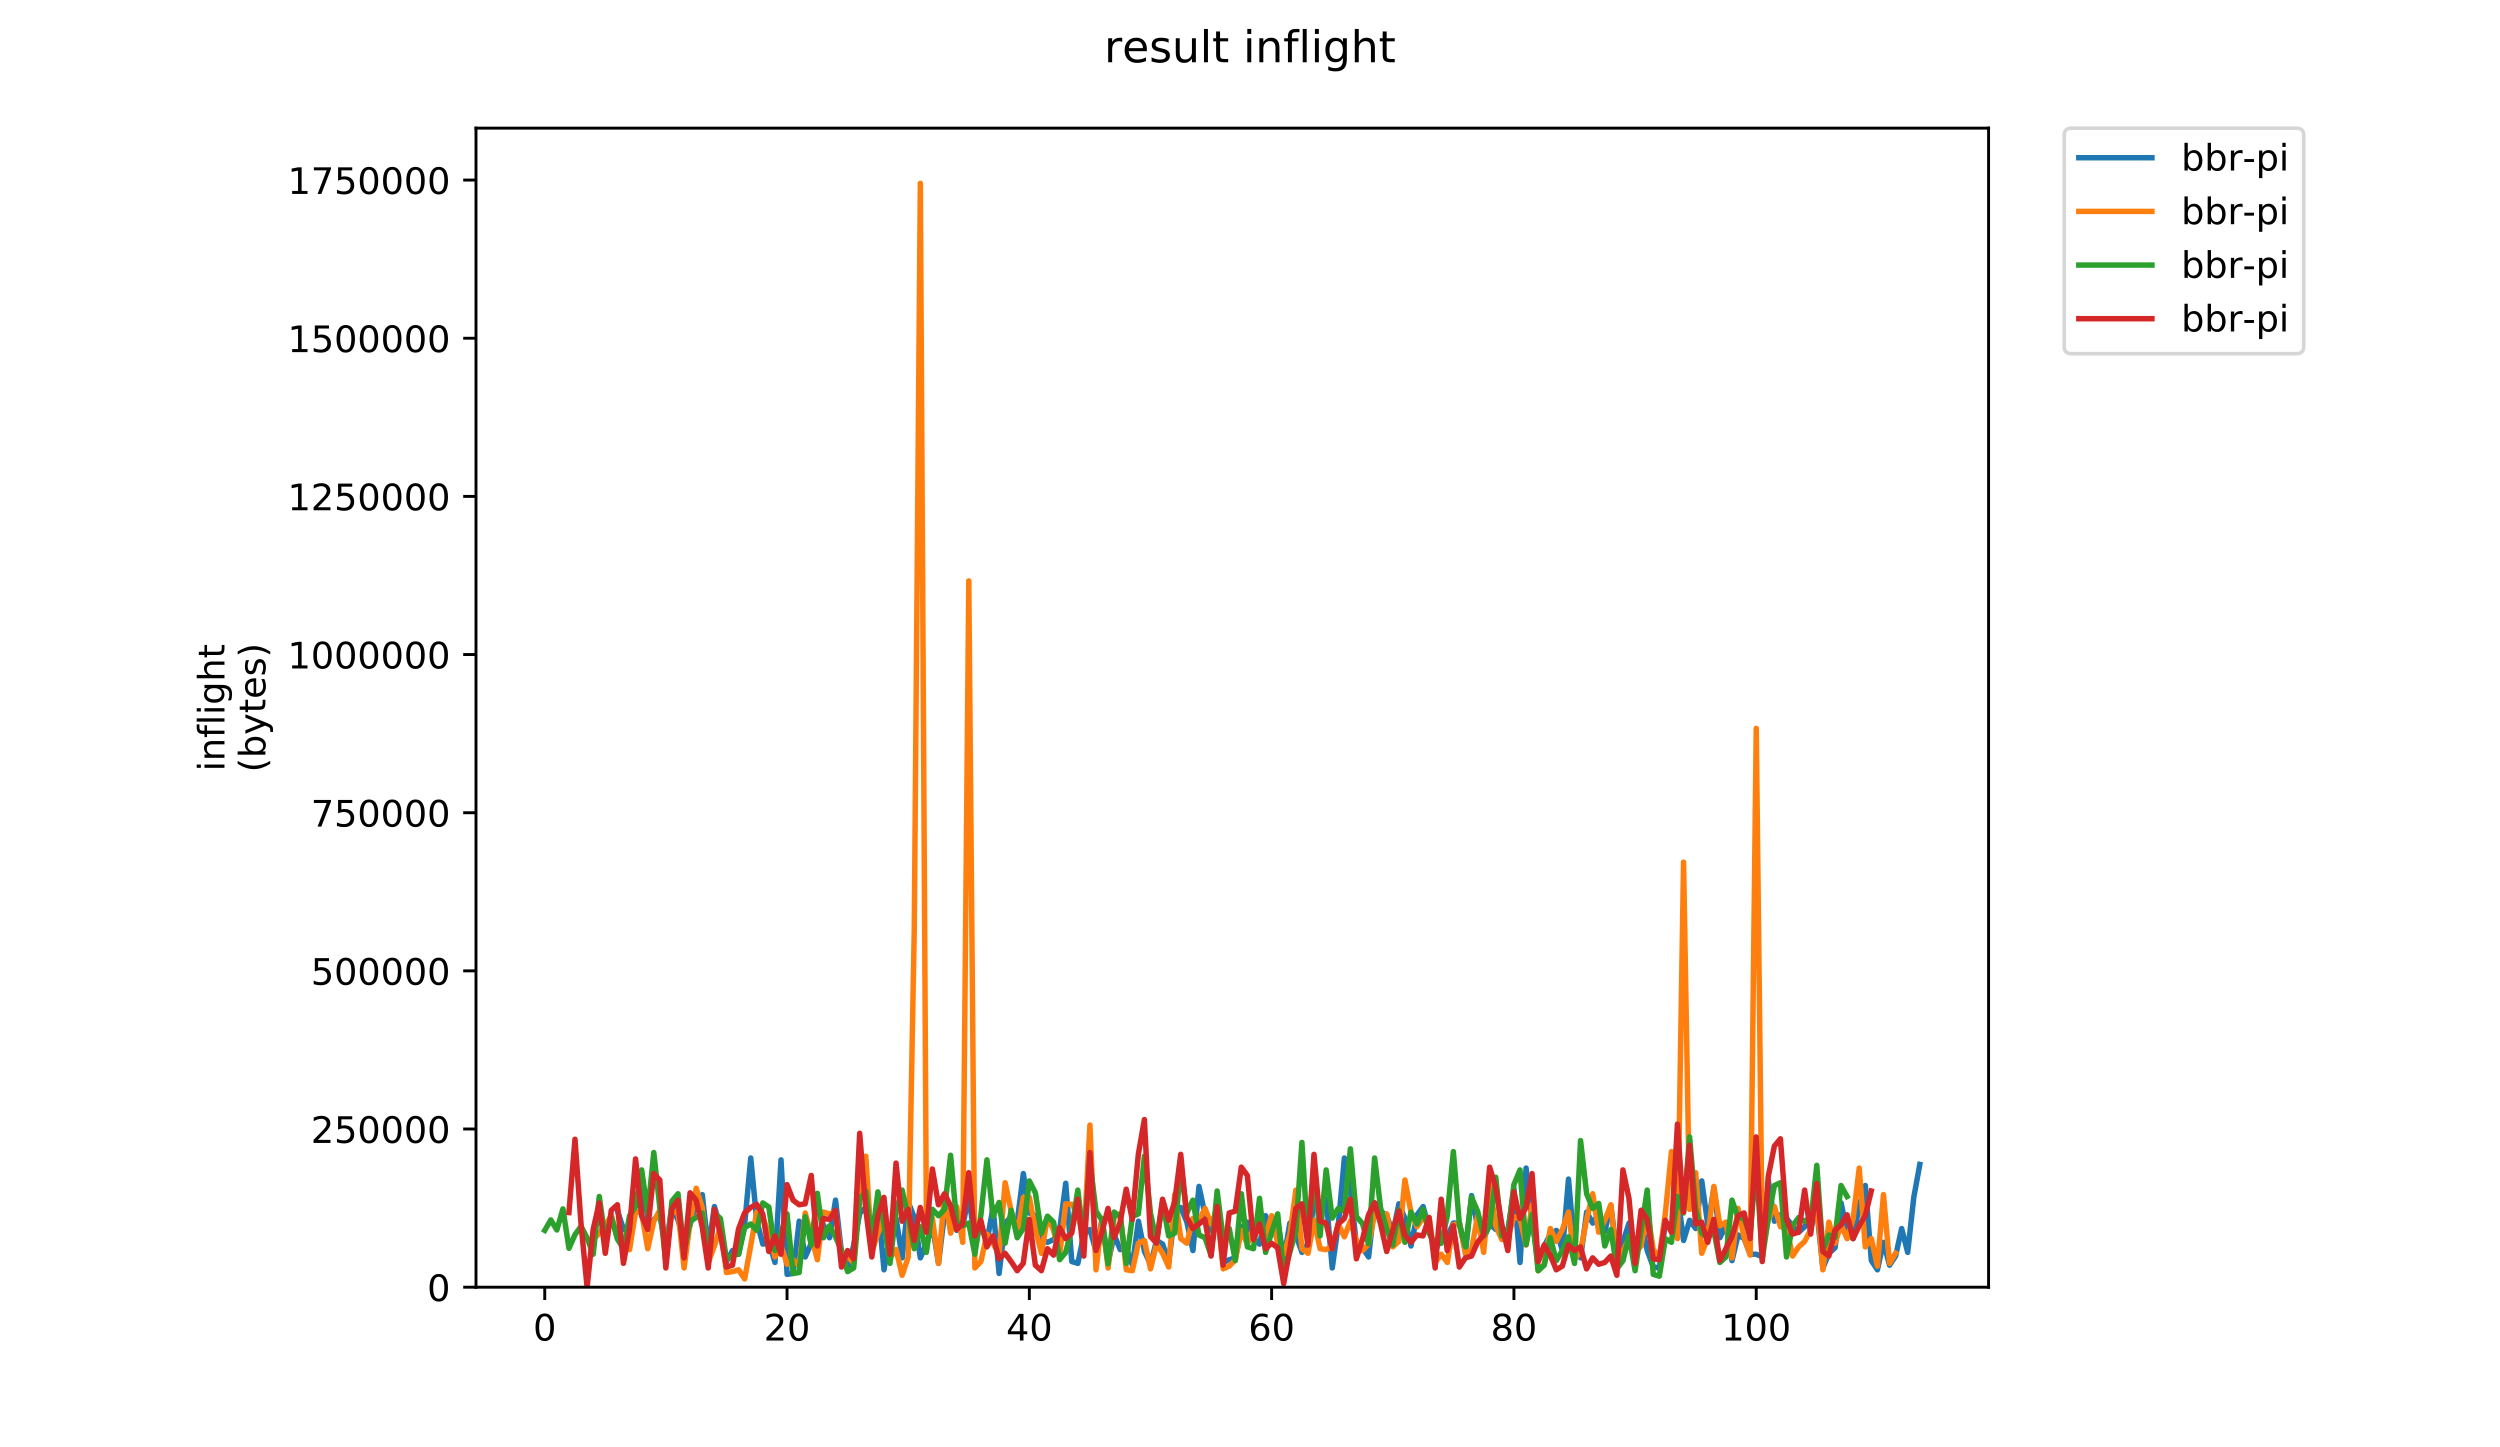 <?xml version="1.0" encoding="utf-8" standalone="no"?>
<!DOCTYPE svg PUBLIC "-//W3C//DTD SVG 1.1//EN"
  "http://www.w3.org/Graphics/SVG/1.1/DTD/svg11.dtd">
<!-- Created with matplotlib (https://matplotlib.org/) -->
<svg height="396pt" version="1.1" viewBox="0 0 684 396" width="684pt" xmlns="http://www.w3.org/2000/svg" xmlns:xlink="http://www.w3.org/1999/xlink">
 <defs>
  <style type="text/css">
*{stroke-linecap:butt;stroke-linejoin:round;}
  </style>
 </defs>
 <g id="figure_1">
  <g id="patch_1">
   <path d="M 0 396 
L 684 396 
L 684 0 
L 0 0 
z
" style="fill:#ffffff;"/>
  </g>
  <g id="axes_1">
   <g id="patch_2">
    <path d="M 130.23 352.174 
L 544.074 352.174 
L 544.074 35.062 
L 130.23 35.062 
z
" style="fill:#ffffff;"/>
   </g>
   <g id="matplotlib.axis_1">
    <g id="xtick_1">
     <g id="line2d_1">
      <defs>
       <path d="M 0 0 
L 0 3.5 
" id="mce7848ce1f" style="stroke:#000000;stroke-width:0.8;"/>
      </defs>
      <g>
       <use style="stroke:#000000;stroke-width:0.8;" x="149.041" xlink:href="#mce7848ce1f" y="352.174"/>
      </g>
     </g>
     <g id="text_1">
      <!-- 0 -->
      <defs>
       <path d="M 31.781 66.406 
Q 24.172 66.406 20.328 58.906 
Q 16.5 51.422 16.5 36.375 
Q 16.5 21.391 20.328 13.891 
Q 24.172 6.391 31.781 6.391 
Q 39.453 6.391 43.281 13.891 
Q 47.125 21.391 47.125 36.375 
Q 47.125 51.422 43.281 58.906 
Q 39.453 66.406 31.781 66.406 
z
M 31.781 74.219 
Q 44.047 74.219 50.516 64.516 
Q 56.984 54.828 56.984 36.375 
Q 56.984 17.969 50.516 8.266 
Q 44.047 -1.422 31.781 -1.422 
Q 19.531 -1.422 13.062 8.266 
Q 6.594 17.969 6.594 36.375 
Q 6.594 54.828 13.062 64.516 
Q 19.531 74.219 31.781 74.219 
z
" id="DejaVuSans-48"/>
      </defs>
      <g transform="translate(145.86 366.773)scale(0.1 -0.1)">
       <use xlink:href="#DejaVuSans-48"/>
      </g>
     </g>
    </g>
    <g id="xtick_2">
     <g id="line2d_2">
      <g>
       <use style="stroke:#000000;stroke-width:0.8;" x="215.333" xlink:href="#mce7848ce1f" y="352.174"/>
      </g>
     </g>
     <g id="text_2">
      <!-- 20 -->
      <defs>
       <path d="M 19.188 8.297 
L 53.609 8.297 
L 53.609 0 
L 7.328 0 
L 7.328 8.297 
Q 12.938 14.109 22.625 23.891 
Q 32.328 33.688 34.812 36.531 
Q 39.547 41.844 41.422 45.531 
Q 43.312 49.219 43.312 52.781 
Q 43.312 58.594 39.234 62.25 
Q 35.156 65.922 28.609 65.922 
Q 23.969 65.922 18.812 64.312 
Q 13.672 62.703 7.812 59.422 
L 7.812 69.391 
Q 13.766 71.781 18.938 73 
Q 24.125 74.219 28.422 74.219 
Q 39.75 74.219 46.484 68.547 
Q 53.219 62.891 53.219 53.422 
Q 53.219 48.922 51.531 44.891 
Q 49.859 40.875 45.406 35.406 
Q 44.188 33.984 37.641 27.219 
Q 31.109 20.453 19.188 8.297 
z
" id="DejaVuSans-50"/>
      </defs>
      <g transform="translate(208.971 366.773)scale(0.1 -0.1)">
       <use xlink:href="#DejaVuSans-50"/>
       <use x="63.623" xlink:href="#DejaVuSans-48"/>
      </g>
     </g>
    </g>
    <g id="xtick_3">
     <g id="line2d_3">
      <g>
       <use style="stroke:#000000;stroke-width:0.8;" x="281.626" xlink:href="#mce7848ce1f" y="352.174"/>
      </g>
     </g>
     <g id="text_3">
      <!-- 40 -->
      <defs>
       <path d="M 37.797 64.312 
L 12.891 25.391 
L 37.797 25.391 
z
M 35.203 72.906 
L 47.609 72.906 
L 47.609 25.391 
L 58.016 25.391 
L 58.016 17.188 
L 47.609 17.188 
L 47.609 0 
L 37.797 0 
L 37.797 17.188 
L 4.891 17.188 
L 4.891 26.703 
z
" id="DejaVuSans-52"/>
      </defs>
      <g transform="translate(275.263 366.773)scale(0.1 -0.1)">
       <use xlink:href="#DejaVuSans-52"/>
       <use x="63.623" xlink:href="#DejaVuSans-48"/>
      </g>
     </g>
    </g>
    <g id="xtick_4">
     <g id="line2d_4">
      <g>
       <use style="stroke:#000000;stroke-width:0.8;" x="347.918" xlink:href="#mce7848ce1f" y="352.174"/>
      </g>
     </g>
     <g id="text_4">
      <!-- 60 -->
      <defs>
       <path d="M 33.016 40.375 
Q 26.375 40.375 22.484 35.828 
Q 18.609 31.297 18.609 23.391 
Q 18.609 15.531 22.484 10.953 
Q 26.375 6.391 33.016 6.391 
Q 39.656 6.391 43.531 10.953 
Q 47.406 15.531 47.406 23.391 
Q 47.406 31.297 43.531 35.828 
Q 39.656 40.375 33.016 40.375 
z
M 52.594 71.297 
L 52.594 62.312 
Q 48.875 64.062 45.094 64.984 
Q 41.312 65.922 37.594 65.922 
Q 27.828 65.922 22.672 59.328 
Q 17.531 52.734 16.797 39.406 
Q 19.672 43.656 24.016 45.922 
Q 28.375 48.188 33.594 48.188 
Q 44.578 48.188 50.953 41.516 
Q 57.328 34.859 57.328 23.391 
Q 57.328 12.156 50.688 5.359 
Q 44.047 -1.422 33.016 -1.422 
Q 20.359 -1.422 13.672 8.266 
Q 6.984 17.969 6.984 36.375 
Q 6.984 53.656 15.188 63.938 
Q 23.391 74.219 37.203 74.219 
Q 40.922 74.219 44.703 73.484 
Q 48.484 72.75 52.594 71.297 
z
" id="DejaVuSans-54"/>
      </defs>
      <g transform="translate(341.555 366.773)scale(0.1 -0.1)">
       <use xlink:href="#DejaVuSans-54"/>
       <use x="63.623" xlink:href="#DejaVuSans-48"/>
      </g>
     </g>
    </g>
    <g id="xtick_5">
     <g id="line2d_5">
      <g>
       <use style="stroke:#000000;stroke-width:0.8;" x="414.21" xlink:href="#mce7848ce1f" y="352.174"/>
      </g>
     </g>
     <g id="text_5">
      <!-- 80 -->
      <defs>
       <path d="M 31.781 34.625 
Q 24.75 34.625 20.719 30.859 
Q 16.703 27.094 16.703 20.516 
Q 16.703 13.922 20.719 10.156 
Q 24.75 6.391 31.781 6.391 
Q 38.812 6.391 42.859 10.172 
Q 46.922 13.969 46.922 20.516 
Q 46.922 27.094 42.891 30.859 
Q 38.875 34.625 31.781 34.625 
z
M 21.922 38.812 
Q 15.578 40.375 12.031 44.719 
Q 8.5 49.078 8.5 55.328 
Q 8.5 64.062 14.719 69.141 
Q 20.953 74.219 31.781 74.219 
Q 42.672 74.219 48.875 69.141 
Q 55.078 64.062 55.078 55.328 
Q 55.078 49.078 51.531 44.719 
Q 48 40.375 41.703 38.812 
Q 48.828 37.156 52.797 32.312 
Q 56.781 27.484 56.781 20.516 
Q 56.781 9.906 50.312 4.234 
Q 43.844 -1.422 31.781 -1.422 
Q 19.734 -1.422 13.25 4.234 
Q 6.781 9.906 6.781 20.516 
Q 6.781 27.484 10.781 32.312 
Q 14.797 37.156 21.922 38.812 
z
M 18.312 54.391 
Q 18.312 48.734 21.844 45.562 
Q 25.391 42.391 31.781 42.391 
Q 38.141 42.391 41.719 45.562 
Q 45.312 48.734 45.312 54.391 
Q 45.312 60.062 41.719 63.234 
Q 38.141 66.406 31.781 66.406 
Q 25.391 66.406 21.844 63.234 
Q 18.312 60.062 18.312 54.391 
z
" id="DejaVuSans-56"/>
      </defs>
      <g transform="translate(407.848 366.773)scale(0.1 -0.1)">
       <use xlink:href="#DejaVuSans-56"/>
       <use x="63.623" xlink:href="#DejaVuSans-48"/>
      </g>
     </g>
    </g>
    <g id="xtick_6">
     <g id="line2d_6">
      <g>
       <use style="stroke:#000000;stroke-width:0.8;" x="480.502" xlink:href="#mce7848ce1f" y="352.174"/>
      </g>
     </g>
     <g id="text_6">
      <!-- 100 -->
      <defs>
       <path d="M 12.406 8.297 
L 28.516 8.297 
L 28.516 63.922 
L 10.984 60.406 
L 10.984 69.391 
L 28.422 72.906 
L 38.281 72.906 
L 38.281 8.297 
L 54.391 8.297 
L 54.391 0 
L 12.406 0 
z
" id="DejaVuSans-49"/>
      </defs>
      <g transform="translate(470.959 366.773)scale(0.1 -0.1)">
       <use xlink:href="#DejaVuSans-49"/>
       <use x="63.623" xlink:href="#DejaVuSans-48"/>
       <use x="127.246" xlink:href="#DejaVuSans-48"/>
      </g>
     </g>
    </g>
   </g>
   <g id="matplotlib.axis_2">
    <g id="ytick_1">
     <g id="line2d_7">
      <defs>
       <path d="M 0 0 
L -3.5 0 
" id="m343d766027" style="stroke:#000000;stroke-width:0.8;"/>
      </defs>
      <g>
       <use style="stroke:#000000;stroke-width:0.8;" x="130.23" xlink:href="#m343d766027" y="352.174"/>
      </g>
     </g>
     <g id="text_7">
      <!-- 0 -->
      <g transform="translate(116.868 355.973)scale(0.1 -0.1)">
       <use xlink:href="#DejaVuSans-48"/>
      </g>
     </g>
    </g>
    <g id="ytick_2">
     <g id="line2d_8">
      <g>
       <use style="stroke:#000000;stroke-width:0.8;" x="130.23" xlink:href="#m343d766027" y="308.902"/>
      </g>
     </g>
     <g id="text_8">
      <!-- 250000 -->
      <defs>
       <path d="M 10.797 72.906 
L 49.516 72.906 
L 49.516 64.594 
L 19.828 64.594 
L 19.828 46.734 
Q 21.969 47.469 24.109 47.828 
Q 26.266 48.188 28.422 48.188 
Q 40.625 48.188 47.75 41.5 
Q 54.891 34.812 54.891 23.391 
Q 54.891 11.625 47.562 5.094 
Q 40.234 -1.422 26.906 -1.422 
Q 22.312 -1.422 17.547 -0.641 
Q 12.797 0.141 7.719 1.703 
L 7.719 11.625 
Q 12.109 9.234 16.797 8.062 
Q 21.484 6.891 26.703 6.891 
Q 35.156 6.891 40.078 11.328 
Q 45.016 15.766 45.016 23.391 
Q 45.016 31 40.078 35.438 
Q 35.156 39.891 26.703 39.891 
Q 22.75 39.891 18.812 39.016 
Q 14.891 38.141 10.797 36.281 
z
" id="DejaVuSans-53"/>
      </defs>
      <g transform="translate(85.055 312.701)scale(0.1 -0.1)">
       <use xlink:href="#DejaVuSans-50"/>
       <use x="63.623" xlink:href="#DejaVuSans-53"/>
       <use x="127.246" xlink:href="#DejaVuSans-48"/>
       <use x="190.869" xlink:href="#DejaVuSans-48"/>
       <use x="254.492" xlink:href="#DejaVuSans-48"/>
       <use x="318.115" xlink:href="#DejaVuSans-48"/>
      </g>
     </g>
    </g>
    <g id="ytick_3">
     <g id="line2d_9">
      <g>
       <use style="stroke:#000000;stroke-width:0.8;" x="130.23" xlink:href="#m343d766027" y="265.63"/>
      </g>
     </g>
     <g id="text_9">
      <!-- 500000 -->
      <g transform="translate(85.055 269.429)scale(0.1 -0.1)">
       <use xlink:href="#DejaVuSans-53"/>
       <use x="63.623" xlink:href="#DejaVuSans-48"/>
       <use x="127.246" xlink:href="#DejaVuSans-48"/>
       <use x="190.869" xlink:href="#DejaVuSans-48"/>
       <use x="254.492" xlink:href="#DejaVuSans-48"/>
       <use x="318.115" xlink:href="#DejaVuSans-48"/>
      </g>
     </g>
    </g>
    <g id="ytick_4">
     <g id="line2d_10">
      <g>
       <use style="stroke:#000000;stroke-width:0.8;" x="130.23" xlink:href="#m343d766027" y="222.358"/>
      </g>
     </g>
     <g id="text_10">
      <!-- 750000 -->
      <defs>
       <path d="M 8.203 72.906 
L 55.078 72.906 
L 55.078 68.703 
L 28.609 0 
L 18.312 0 
L 43.219 64.594 
L 8.203 64.594 
z
" id="DejaVuSans-55"/>
      </defs>
      <g transform="translate(85.055 226.157)scale(0.1 -0.1)">
       <use xlink:href="#DejaVuSans-55"/>
       <use x="63.623" xlink:href="#DejaVuSans-53"/>
       <use x="127.246" xlink:href="#DejaVuSans-48"/>
       <use x="190.869" xlink:href="#DejaVuSans-48"/>
       <use x="254.492" xlink:href="#DejaVuSans-48"/>
       <use x="318.115" xlink:href="#DejaVuSans-48"/>
      </g>
     </g>
    </g>
    <g id="ytick_5">
     <g id="line2d_11">
      <g>
       <use style="stroke:#000000;stroke-width:0.8;" x="130.23" xlink:href="#m343d766027" y="179.086"/>
      </g>
     </g>
     <g id="text_11">
      <!-- 1000000 -->
      <g transform="translate(78.693 182.885)scale(0.1 -0.1)">
       <use xlink:href="#DejaVuSans-49"/>
       <use x="63.623" xlink:href="#DejaVuSans-48"/>
       <use x="127.246" xlink:href="#DejaVuSans-48"/>
       <use x="190.869" xlink:href="#DejaVuSans-48"/>
       <use x="254.492" xlink:href="#DejaVuSans-48"/>
       <use x="318.115" xlink:href="#DejaVuSans-48"/>
       <use x="381.738" xlink:href="#DejaVuSans-48"/>
      </g>
     </g>
    </g>
    <g id="ytick_6">
     <g id="line2d_12">
      <g>
       <use style="stroke:#000000;stroke-width:0.8;" x="130.23" xlink:href="#m343d766027" y="135.814"/>
      </g>
     </g>
     <g id="text_12">
      <!-- 1250000 -->
      <g transform="translate(78.693 139.613)scale(0.1 -0.1)">
       <use xlink:href="#DejaVuSans-49"/>
       <use x="63.623" xlink:href="#DejaVuSans-50"/>
       <use x="127.246" xlink:href="#DejaVuSans-53"/>
       <use x="190.869" xlink:href="#DejaVuSans-48"/>
       <use x="254.492" xlink:href="#DejaVuSans-48"/>
       <use x="318.115" xlink:href="#DejaVuSans-48"/>
       <use x="381.738" xlink:href="#DejaVuSans-48"/>
      </g>
     </g>
    </g>
    <g id="ytick_7">
     <g id="line2d_13">
      <g>
       <use style="stroke:#000000;stroke-width:0.8;" x="130.23" xlink:href="#m343d766027" y="92.542"/>
      </g>
     </g>
     <g id="text_13">
      <!-- 1500000 -->
      <g transform="translate(78.693 96.341)scale(0.1 -0.1)">
       <use xlink:href="#DejaVuSans-49"/>
       <use x="63.623" xlink:href="#DejaVuSans-53"/>
       <use x="127.246" xlink:href="#DejaVuSans-48"/>
       <use x="190.869" xlink:href="#DejaVuSans-48"/>
       <use x="254.492" xlink:href="#DejaVuSans-48"/>
       <use x="318.115" xlink:href="#DejaVuSans-48"/>
       <use x="381.738" xlink:href="#DejaVuSans-48"/>
      </g>
     </g>
    </g>
    <g id="ytick_8">
     <g id="line2d_14">
      <g>
       <use style="stroke:#000000;stroke-width:0.8;" x="130.23" xlink:href="#m343d766027" y="49.27"/>
      </g>
     </g>
     <g id="text_14">
      <!-- 1750000 -->
      <g transform="translate(78.693 53.069)scale(0.1 -0.1)">
       <use xlink:href="#DejaVuSans-49"/>
       <use x="63.623" xlink:href="#DejaVuSans-55"/>
       <use x="127.246" xlink:href="#DejaVuSans-53"/>
       <use x="190.869" xlink:href="#DejaVuSans-48"/>
       <use x="254.492" xlink:href="#DejaVuSans-48"/>
       <use x="318.115" xlink:href="#DejaVuSans-48"/>
       <use x="381.738" xlink:href="#DejaVuSans-48"/>
      </g>
     </g>
    </g>
    <g id="text_15">
     <!-- inflight -->
     <defs>
      <path d="M 9.422 54.688 
L 18.406 54.688 
L 18.406 0 
L 9.422 0 
z
M 9.422 75.984 
L 18.406 75.984 
L 18.406 64.594 
L 9.422 64.594 
z
" id="DejaVuSans-105"/>
      <path d="M 54.891 33.016 
L 54.891 0 
L 45.906 0 
L 45.906 32.719 
Q 45.906 40.484 42.875 44.328 
Q 39.844 48.188 33.797 48.188 
Q 26.516 48.188 22.312 43.547 
Q 18.109 38.922 18.109 30.906 
L 18.109 0 
L 9.078 0 
L 9.078 54.688 
L 18.109 54.688 
L 18.109 46.188 
Q 21.344 51.125 25.703 53.562 
Q 30.078 56 35.797 56 
Q 45.219 56 50.047 50.172 
Q 54.891 44.344 54.891 33.016 
z
" id="DejaVuSans-110"/>
      <path d="M 37.109 75.984 
L 37.109 68.5 
L 28.516 68.5 
Q 23.688 68.5 21.797 66.547 
Q 19.922 64.594 19.922 59.516 
L 19.922 54.688 
L 34.719 54.688 
L 34.719 47.703 
L 19.922 47.703 
L 19.922 0 
L 10.891 0 
L 10.891 47.703 
L 2.297 47.703 
L 2.297 54.688 
L 10.891 54.688 
L 10.891 58.5 
Q 10.891 67.625 15.141 71.797 
Q 19.391 75.984 28.609 75.984 
z
" id="DejaVuSans-102"/>
      <path d="M 9.422 75.984 
L 18.406 75.984 
L 18.406 0 
L 9.422 0 
z
" id="DejaVuSans-108"/>
      <path d="M 45.406 27.984 
Q 45.406 37.75 41.375 43.109 
Q 37.359 48.484 30.078 48.484 
Q 22.859 48.484 18.828 43.109 
Q 14.797 37.75 14.797 27.984 
Q 14.797 18.266 18.828 12.891 
Q 22.859 7.516 30.078 7.516 
Q 37.359 7.516 41.375 12.891 
Q 45.406 18.266 45.406 27.984 
z
M 54.391 6.781 
Q 54.391 -7.172 48.188 -13.984 
Q 42 -20.797 29.203 -20.797 
Q 24.469 -20.797 20.266 -20.094 
Q 16.062 -19.391 12.109 -17.922 
L 12.109 -9.188 
Q 16.062 -11.328 19.922 -12.344 
Q 23.781 -13.375 27.781 -13.375 
Q 36.625 -13.375 41.016 -8.766 
Q 45.406 -4.156 45.406 5.172 
L 45.406 9.625 
Q 42.625 4.781 38.281 2.391 
Q 33.938 0 27.875 0 
Q 17.828 0 11.672 7.656 
Q 5.516 15.328 5.516 27.984 
Q 5.516 40.672 11.672 48.328 
Q 17.828 56 27.875 56 
Q 33.938 56 38.281 53.609 
Q 42.625 51.219 45.406 46.391 
L 45.406 54.688 
L 54.391 54.688 
z
" id="DejaVuSans-103"/>
      <path d="M 54.891 33.016 
L 54.891 0 
L 45.906 0 
L 45.906 32.719 
Q 45.906 40.484 42.875 44.328 
Q 39.844 48.188 33.797 48.188 
Q 26.516 48.188 22.312 43.547 
Q 18.109 38.922 18.109 30.906 
L 18.109 0 
L 9.078 0 
L 9.078 75.984 
L 18.109 75.984 
L 18.109 46.188 
Q 21.344 51.125 25.703 53.562 
Q 30.078 56 35.797 56 
Q 45.219 56 50.047 50.172 
Q 54.891 44.344 54.891 33.016 
z
" id="DejaVuSans-104"/>
      <path d="M 18.312 70.219 
L 18.312 54.688 
L 36.812 54.688 
L 36.812 47.703 
L 18.312 47.703 
L 18.312 18.016 
Q 18.312 11.328 20.141 9.422 
Q 21.969 7.516 27.594 7.516 
L 36.812 7.516 
L 36.812 0 
L 27.594 0 
Q 17.188 0 13.234 3.875 
Q 9.281 7.766 9.281 18.016 
L 9.281 47.703 
L 2.688 47.703 
L 2.688 54.688 
L 9.281 54.688 
L 9.281 70.219 
z
" id="DejaVuSans-116"/>
     </defs>
     <g transform="translate(61.415 211.018)rotate(-90)scale(0.1 -0.1)">
      <use xlink:href="#DejaVuSans-105"/>
      <use x="27.783" xlink:href="#DejaVuSans-110"/>
      <use x="91.162" xlink:href="#DejaVuSans-102"/>
      <use x="126.367" xlink:href="#DejaVuSans-108"/>
      <use x="154.15" xlink:href="#DejaVuSans-105"/>
      <use x="181.934" xlink:href="#DejaVuSans-103"/>
      <use x="245.41" xlink:href="#DejaVuSans-104"/>
      <use x="308.789" xlink:href="#DejaVuSans-116"/>
     </g>
     <!-- (bytes) -->
     <defs>
      <path d="M 31 75.875 
Q 24.469 64.656 21.281 53.656 
Q 18.109 42.672 18.109 31.391 
Q 18.109 20.125 21.312 9.062 
Q 24.516 -2 31 -13.188 
L 23.188 -13.188 
Q 15.875 -1.703 12.234 9.375 
Q 8.594 20.453 8.594 31.391 
Q 8.594 42.281 12.203 53.312 
Q 15.828 64.359 23.188 75.875 
z
" id="DejaVuSans-40"/>
      <path d="M 48.688 27.297 
Q 48.688 37.203 44.609 42.844 
Q 40.531 48.484 33.406 48.484 
Q 26.266 48.484 22.188 42.844 
Q 18.109 37.203 18.109 27.297 
Q 18.109 17.391 22.188 11.75 
Q 26.266 6.109 33.406 6.109 
Q 40.531 6.109 44.609 11.75 
Q 48.688 17.391 48.688 27.297 
z
M 18.109 46.391 
Q 20.953 51.266 25.266 53.625 
Q 29.594 56 35.594 56 
Q 45.562 56 51.781 48.094 
Q 58.016 40.188 58.016 27.297 
Q 58.016 14.406 51.781 6.484 
Q 45.562 -1.422 35.594 -1.422 
Q 29.594 -1.422 25.266 0.953 
Q 20.953 3.328 18.109 8.203 
L 18.109 0 
L 9.078 0 
L 9.078 75.984 
L 18.109 75.984 
z
" id="DejaVuSans-98"/>
      <path d="M 32.172 -5.078 
Q 28.375 -14.844 24.75 -17.812 
Q 21.141 -20.797 15.094 -20.797 
L 7.906 -20.797 
L 7.906 -13.281 
L 13.188 -13.281 
Q 16.891 -13.281 18.938 -11.516 
Q 21 -9.766 23.484 -3.219 
L 25.094 0.875 
L 2.984 54.688 
L 12.5 54.688 
L 29.594 11.922 
L 46.688 54.688 
L 56.203 54.688 
z
" id="DejaVuSans-121"/>
      <path d="M 56.203 29.594 
L 56.203 25.203 
L 14.891 25.203 
Q 15.484 15.922 20.484 11.062 
Q 25.484 6.203 34.422 6.203 
Q 39.594 6.203 44.453 7.469 
Q 49.312 8.734 54.109 11.281 
L 54.109 2.781 
Q 49.266 0.734 44.188 -0.344 
Q 39.109 -1.422 33.891 -1.422 
Q 20.797 -1.422 13.156 6.188 
Q 5.516 13.812 5.516 26.812 
Q 5.516 40.234 12.766 48.109 
Q 20.016 56 32.328 56 
Q 43.359 56 49.781 48.891 
Q 56.203 41.797 56.203 29.594 
z
M 47.219 32.234 
Q 47.125 39.594 43.094 43.984 
Q 39.062 48.391 32.422 48.391 
Q 24.906 48.391 20.391 44.141 
Q 15.875 39.891 15.188 32.172 
z
" id="DejaVuSans-101"/>
      <path d="M 44.281 53.078 
L 44.281 44.578 
Q 40.484 46.531 36.375 47.5 
Q 32.281 48.484 27.875 48.484 
Q 21.188 48.484 17.844 46.438 
Q 14.5 44.391 14.5 40.281 
Q 14.5 37.156 16.891 35.375 
Q 19.281 33.594 26.516 31.984 
L 29.594 31.297 
Q 39.156 29.25 43.188 25.516 
Q 47.219 21.781 47.219 15.094 
Q 47.219 7.469 41.188 3.016 
Q 35.156 -1.422 24.609 -1.422 
Q 20.219 -1.422 15.453 -0.562 
Q 10.688 0.297 5.422 2 
L 5.422 11.281 
Q 10.406 8.688 15.234 7.391 
Q 20.062 6.109 24.812 6.109 
Q 31.156 6.109 34.562 8.281 
Q 37.984 10.453 37.984 14.406 
Q 37.984 18.062 35.516 20.016 
Q 33.062 21.969 24.703 23.781 
L 21.578 24.516 
Q 13.234 26.266 9.516 29.906 
Q 5.812 33.547 5.812 39.891 
Q 5.812 47.609 11.281 51.797 
Q 16.75 56 26.812 56 
Q 31.781 56 36.172 55.266 
Q 40.578 54.547 44.281 53.078 
z
" id="DejaVuSans-115"/>
      <path d="M 8.016 75.875 
L 15.828 75.875 
Q 23.141 64.359 26.781 53.312 
Q 30.422 42.281 30.422 31.391 
Q 30.422 20.453 26.781 9.375 
Q 23.141 -1.703 15.828 -13.188 
L 8.016 -13.188 
Q 14.5 -2 17.703 9.062 
Q 20.906 20.125 20.906 31.391 
Q 20.906 42.672 17.703 53.656 
Q 14.5 64.656 8.016 75.875 
z
" id="DejaVuSans-41"/>
     </defs>
     <g transform="translate(72.613 211.295)rotate(-90)scale(0.1 -0.1)">
      <use xlink:href="#DejaVuSans-40"/>
      <use x="39.014" xlink:href="#DejaVuSans-98"/>
      <use x="102.49" xlink:href="#DejaVuSans-121"/>
      <use x="161.67" xlink:href="#DejaVuSans-116"/>
      <use x="200.879" xlink:href="#DejaVuSans-101"/>
      <use x="262.402" xlink:href="#DejaVuSans-115"/>
      <use x="314.502" xlink:href="#DejaVuSans-41"/>
     </g>
    </g>
   </g>
   <g id="line2d_15">
    <path clip-path="url(#p5c48bb0f9b)" d="M 168.942 331.258 
L 170.599 336.384 
L 172.257 336.886 
L 173.914 327.111 
L 175.571 325.357 
L 177.229 336.384 
L 178.886 333.627 
L 180.543 332.625 
L 182.201 341.146 
L 183.858 330.119 
L 185.515 333.878 
L 187.173 339.141 
L 188.83 335.131 
L 190.487 328.865 
L 192.144 326.86 
L 193.802 341.898 
L 195.459 330.119 
L 197.116 335.883 
L 198.774 345.156 
L 200.431 342.149 
L 202.088 343.151 
L 203.746 334.881 
L 205.403 316.835 
L 207.06 334.129 
L 208.717 340.394 
L 210.375 339.893 
L 212.032 345.407 
L 213.689 317.336 
L 215.347 348.665 
L 217.004 348.415 
L 218.661 334.129 
L 220.319 343.903 
L 221.976 340.144 
L 223.633 341.146 
L 225.291 335.131 
L 226.948 338.64 
L 228.605 328.364 
L 230.262 342.901 
L 231.92 347.412 
L 233.577 340.645 
L 235.234 331.873 
L 236.892 330.369 
L 238.549 338.389 
L 240.206 329.868 
L 241.864 347.412 
L 243.521 337.638 
L 245.178 333.377 
L 246.836 344.154 
L 248.493 328.865 
L 250.15 333.126 
L 251.807 344.154 
L 253.465 340.394 
L 255.122 335.382 
L 256.779 345.658 
L 258.437 331.873 
L 260.094 331.121 
L 261.751 336.635 
L 263.409 335.382 
L 265.066 327.111 
L 266.723 339.643 
L 268.38 335.268 
L 270.038 339.643 
L 271.695 330.369 
L 273.352 348.415 
L 275.01 334.63 
L 276.667 332.876 
L 278.324 334.129 
L 279.982 321.096 
L 281.639 331.873 
L 283.296 332.625 
L 284.954 339.141 
L 286.611 339.893 
L 288.268 339.141 
L 289.925 336.384 
L 291.583 323.739 
L 293.24 345.156 
L 294.897 345.658 
L 296.555 337.638 
L 298.212 336.384 
L 299.869 342.4 
L 301.527 333.627 
L 303.184 345.407 
L 304.841 337.888 
L 306.499 341.898 
L 308.156 341.397 
L 309.813 346.159 
L 311.47 334.129 
L 313.128 342.4 
L 314.785 345.908 
L 316.442 339.392 
L 318.1 340.394 
L 319.757 345.407 
L 321.414 332.124 
L 323.072 330.369 
L 324.729 334.379 
L 326.386 342.149 
L 328.043 324.605 
L 329.701 332.374 
L 331.358 336.635 
L 333.015 329.868 
L 334.673 345.407 
L 336.33 344.655 
L 337.987 344.154 
L 339.645 335.883 
L 341.302 334.379 
L 342.959 338.891 
L 344.617 340.394 
L 346.274 332.625 
L 347.931 337.888 
L 349.588 334.379 
L 351.246 344.405 
L 352.903 334.63 
L 354.56 337.888 
L 356.218 342.65 
L 357.875 340.144 
L 359.532 329.116 
L 361.19 329.116 
L 362.847 328.114 
L 364.504 346.911 
L 366.162 335.131 
L 367.819 316.835 
L 369.476 325.607 
L 371.133 340.645 
L 372.791 341.397 
L 374.448 343.903 
L 376.105 329.116 
L 377.763 331.372 
L 379.42 332.625 
L 381.077 337.387 
L 382.735 329.367 
L 384.392 333.377 
L 386.049 340.896 
L 387.706 332.374 
L 389.364 330.119 
L 392.678 342.4 
L 394.336 337.888 
L 395.993 338.389 
L 397.65 334.63 
L 399.308 334.63 
L 400.965 342.4 
L 402.622 327.111 
L 404.28 335.632 
L 405.937 338.891 
L 407.594 334.881 
L 409.251 336.384 
L 410.909 336.384 
L 412.566 336.635 
L 414.223 325.357 
L 415.881 345.407 
L 417.538 319.592 
L 419.195 334.129 
L 420.853 345.156 
L 422.51 340.896 
L 424.167 337.638 
L 425.825 336.635 
L 427.482 342.149 
L 429.139 322.6 
L 430.796 341.648 
L 432.454 344.154 
L 434.111 331.622 
L 435.768 334.63 
L 437.426 332.124 
L 439.083 336.886 
L 440.74 329.868 
L 442.398 343.653 
L 444.055 339.643 
L 445.712 334.63 
L 447.369 343.903 
L 449.027 334.379 
L 450.684 342.149 
L 452.341 346.66 
L 453.999 346.911 
L 455.656 334.63 
L 457.313 335.883 
L 458.971 326.86 
L 460.628 339.392 
L 462.285 333.878 
L 463.943 336.134 
L 465.6 323.101 
L 467.257 335.131 
L 468.914 325.106 
L 470.572 338.64 
L 472.229 335.131 
L 473.886 344.906 
L 475.544 337.888 
L 477.201 338.891 
L 478.858 343.151 
L 480.516 343.151 
L 482.173 343.903 
L 483.83 323.101 
L 485.487 334.129 
L 487.145 332.374 
L 488.802 333.377 
L 490.459 335.382 
L 492.117 337.136 
L 493.774 335.632 
L 495.431 331.622 
L 497.089 331.372 
L 498.746 346.911 
L 500.403 342.901 
L 502.061 341.397 
L 503.718 329.116 
L 505.375 336.886 
L 507.032 338.891 
L 508.69 329.868 
L 510.347 324.354 
L 512.004 344.906 
L 513.662 347.412 
L 515.319 339.893 
L 516.976 346.159 
L 518.634 343.653 
L 520.291 336.134 
L 521.948 342.65 
L 523.606 327.612 
L 525.263 318.59 
L 525.263 318.59 
" style="fill:none;stroke:#1f77b4;stroke-linecap:square;stroke-width:1.5;"/>
   </g>
   <g id="line2d_16">
    <path clip-path="url(#p5c48bb0f9b)" d="M 162.306 339.141 
L 163.964 337.387 
L 165.621 335.131 
L 167.278 332.625 
L 168.936 338.64 
L 170.593 339.141 
L 172.25 341.898 
L 173.907 331.372 
L 175.565 331.873 
L 177.222 341.648 
L 178.879 334.129 
L 180.537 331.121 
L 182.194 341.898 
L 183.851 331.622 
L 185.509 331.622 
L 187.166 346.911 
L 188.823 334.379 
L 190.481 325.106 
L 192.138 330.369 
L 193.795 345.407 
L 195.452 340.896 
L 197.11 335.632 
L 198.767 348.164 
L 200.424 347.913 
L 202.082 347.412 
L 203.739 349.918 
L 207.054 331.622 
L 208.711 333.126 
L 210.368 337.638 
L 212.025 343.903 
L 213.683 340.645 
L 215.34 345.908 
L 216.997 344.655 
L 218.655 346.41 
L 220.312 331.873 
L 223.627 344.655 
L 225.284 331.622 
L 226.941 332.124 
L 228.599 331.622 
L 230.256 344.405 
L 231.913 343.653 
L 233.57 345.658 
L 235.228 325.106 
L 236.885 316.334 
L 238.542 342.4 
L 241.857 332.625 
L 243.514 344.154 
L 245.172 341.898 
L 246.829 348.916 
L 248.486 343.903 
L 250.143 254.177 
L 251.801 50.163 
L 253.458 334.63 
L 255.115 333.377 
L 256.773 345.658 
L 258.43 326.86 
L 260.087 337.387 
L 261.745 330.119 
L 263.402 339.893 
L 265.059 158.937 
L 266.717 346.911 
L 268.374 345.156 
L 270.031 337.638 
L 271.688 340.144 
L 273.346 343.151 
L 275.003 323.602 
L 276.66 331.372 
L 278.318 337.638 
L 279.975 327.612 
L 281.632 327.612 
L 283.29 336.384 
L 284.947 342.901 
L 286.604 332.876 
L 288.262 336.635 
L 289.919 343.402 
L 291.576 329.367 
L 293.233 329.504 
L 294.891 332.124 
L 296.548 339.141 
L 298.205 307.812 
L 299.863 347.412 
L 301.52 333.377 
L 303.177 346.911 
L 304.835 332.876 
L 306.492 332.124 
L 308.149 347.412 
L 309.806 347.663 
L 311.464 340.144 
L 313.121 339.392 
L 314.778 347.162 
L 316.436 340.394 
L 318.093 342.901 
L 319.75 346.66 
L 321.408 326.86 
L 323.065 338.891 
L 324.722 340.144 
L 326.38 333.377 
L 328.037 333.878 
L 329.694 330.62 
L 331.351 334.881 
L 333.009 331.121 
L 334.666 347.162 
L 336.323 346.41 
L 337.981 344.655 
L 339.638 336.635 
L 341.295 340.394 
L 342.953 335.883 
L 346.267 337.888 
L 347.925 332.625 
L 349.582 340.144 
L 351.239 343.151 
L 352.896 337.888 
L 354.554 325.607 
L 356.211 341.648 
L 357.868 342.901 
L 359.526 333.878 
L 361.183 341.648 
L 362.84 341.898 
L 364.498 340.896 
L 366.155 334.881 
L 367.812 338.389 
L 369.469 334.129 
L 371.127 339.392 
L 372.784 342.149 
L 374.441 340.394 
L 376.099 332.124 
L 377.756 333.126 
L 379.413 332.124 
L 381.071 341.146 
L 382.728 339.643 
L 384.385 322.85 
L 386.043 331.622 
L 387.7 335.632 
L 389.357 333.126 
L 391.014 333.126 
L 392.672 345.407 
L 394.329 343.151 
L 395.986 345.407 
L 397.644 335.131 
L 399.301 334.63 
L 400.958 343.151 
L 402.616 341.898 
L 404.273 332.625 
L 405.93 342.65 
L 407.588 324.103 
L 409.245 335.382 
L 410.902 339.141 
L 412.559 338.389 
L 414.217 332.876 
L 415.874 333.377 
L 417.531 340.645 
L 419.189 329.617 
L 420.846 347.663 
L 422.503 345.908 
L 424.161 336.134 
L 425.818 339.643 
L 427.475 336.384 
L 429.132 331.622 
L 430.79 344.655 
L 432.447 342.149 
L 434.104 333.627 
L 435.762 326.61 
L 437.419 337.136 
L 439.076 333.878 
L 440.734 329.617 
L 442.391 345.658 
L 445.706 338.891 
L 447.363 342.65 
L 449.02 340.896 
L 450.677 330.87 
L 452.335 341.898 
L 453.992 343.903 
L 455.649 331.873 
L 457.307 315.081 
L 458.964 338.891 
L 460.621 235.881 
L 462.279 330.87 
L 463.936 320.845 
L 465.593 342.901 
L 467.251 338.64 
L 468.908 324.605 
L 470.565 335.382 
L 472.222 334.379 
L 473.88 344.154 
L 475.537 330.62 
L 477.194 338.64 
L 478.852 343.402 
L 480.509 199.289 
L 482.166 341.648 
L 483.824 333.627 
L 485.481 330.119 
L 487.138 335.632 
L 488.795 335.883 
L 490.453 343.653 
L 492.11 341.146 
L 493.767 339.643 
L 495.425 336.384 
L 497.082 328.865 
L 498.739 347.412 
L 500.397 334.379 
L 502.054 340.144 
L 503.711 335.131 
L 505.369 338.891 
L 507.026 333.377 
L 508.683 319.592 
L 510.34 341.146 
L 511.998 338.891 
L 513.655 346.41 
L 515.312 326.86 
L 516.97 345.658 
L 518.627 342.901 
L 518.627 342.901 
" style="fill:none;stroke:#ff7f0e;stroke-linecap:square;stroke-width:1.5;"/>
   </g>
   <g id="line2d_17">
    <path clip-path="url(#p5c48bb0f9b)" d="M 149.041 336.635 
L 150.699 333.765 
L 152.356 336.521 
L 154.013 330.757 
L 155.67 341.534 
L 157.328 337.775 
L 158.985 335.519 
L 160.642 338.777 
L 162.3 343.151 
L 163.957 327.362 
L 165.614 339.141 
L 167.272 333.013 
L 168.929 339.028 
L 170.586 341.648 
L 172.244 332.625 
L 173.901 330.119 
L 175.558 320.093 
L 177.215 331.873 
L 178.873 315.331 
L 182.187 345.407 
L 183.845 328.615 
L 185.502 326.61 
L 187.159 342.65 
L 188.817 334.129 
L 190.474 333.126 
L 192.131 331.873 
L 193.788 344.154 
L 195.446 331.873 
L 197.103 333.377 
L 198.76 344.655 
L 200.418 343.402 
L 202.075 343.151 
L 203.732 335.883 
L 205.39 334.881 
L 207.047 336.635 
L 208.704 329.116 
L 210.362 330.256 
L 212.019 342.149 
L 213.676 337.387 
L 215.333 332.124 
L 216.991 348.415 
L 218.648 348.164 
L 220.305 332.876 
L 221.963 340.645 
L 223.62 326.496 
L 225.277 338.64 
L 226.935 335.382 
L 228.592 338.389 
L 230.249 342.149 
L 231.907 347.913 
L 233.564 346.911 
L 235.221 328.114 
L 236.878 325.858 
L 238.536 339.141 
L 240.193 326.108 
L 241.85 334.881 
L 243.508 345.658 
L 245.165 331.372 
L 246.822 325.607 
L 248.48 332.876 
L 250.137 341.648 
L 251.794 335.632 
L 253.451 342.65 
L 255.109 330.87 
L 256.766 332.625 
L 258.423 330.87 
L 260.081 316.083 
L 261.738 334.379 
L 263.395 335.382 
L 265.053 334.63 
L 266.71 343.151 
L 268.367 332.511 
L 270.025 317.336 
L 271.682 332.876 
L 273.339 329.003 
L 274.996 340.144 
L 276.654 331.121 
L 278.311 338.64 
L 279.968 336.134 
L 281.626 323.101 
L 283.283 326.359 
L 284.94 337.387 
L 286.598 332.762 
L 288.255 334.379 
L 289.912 344.655 
L 291.57 342.65 
L 293.227 336.134 
L 294.884 325.607 
L 296.541 339.392 
L 298.199 317.838 
L 299.856 331.372 
L 301.513 333.878 
L 303.171 345.795 
L 304.828 331.622 
L 306.485 332.876 
L 308.143 345.658 
L 309.8 332.876 
L 311.457 332.124 
L 313.114 316.334 
L 314.772 331.873 
L 316.429 339.893 
L 318.086 328.865 
L 319.744 338.139 
L 321.401 337.387 
L 323.058 318.84 
L 324.716 331.873 
L 326.373 328.364 
L 328.03 337.888 
L 329.688 338.64 
L 331.345 343.402 
L 333.002 325.858 
L 334.659 338.891 
L 336.317 336.134 
L 337.974 344.906 
L 339.631 326.61 
L 341.289 341.146 
L 342.946 341.648 
L 344.603 327.863 
L 346.261 342.65 
L 347.918 337.136 
L 349.575 332.124 
L 351.232 348.415 
L 354.547 336.886 
L 356.204 312.574 
L 357.862 339.643 
L 359.519 319.592 
L 361.176 338.139 
L 362.834 320.093 
L 364.491 333.263 
L 366.148 330.62 
L 367.806 331.372 
L 369.463 314.329 
L 371.12 332.876 
L 372.777 334.767 
L 374.435 340.281 
L 376.092 316.835 
L 377.749 330.62 
L 379.407 336.384 
L 381.064 340.645 
L 382.721 331.121 
L 384.379 339.893 
L 386.036 331.622 
L 387.693 334.881 
L 389.351 330.87 
L 391.008 337.387 
L 392.665 340.645 
L 394.322 340.144 
L 395.98 332.625 
L 397.637 315.081 
L 399.294 335.131 
L 400.952 341.146 
L 402.609 327.612 
L 404.266 331.372 
L 405.924 338.139 
L 407.581 335.382 
L 409.238 322.098 
L 410.895 338.139 
L 412.553 337.888 
L 414.21 324.103 
L 415.867 320.093 
L 417.525 340.532 
L 419.182 332.261 
L 420.839 347.663 
L 422.497 346.159 
L 424.154 338.64 
L 425.811 344.906 
L 427.469 342.149 
L 429.126 338.389 
L 430.783 345.658 
L 432.44 312.073 
L 434.098 326.61 
L 435.755 330.62 
L 437.412 329.253 
L 439.07 340.896 
L 440.727 336.384 
L 442.384 347.162 
L 444.042 344.906 
L 445.699 338.139 
L 447.356 347.663 
L 450.671 325.607 
L 452.328 348.665 
L 453.985 349.167 
L 455.643 338.891 
L 457.3 339.893 
L 458.957 327.362 
L 460.615 331.873 
L 462.272 311.071 
L 463.929 330.62 
L 465.587 337.387 
L 467.244 338.64 
L 468.901 336.635 
L 470.558 345.407 
L 472.216 343.903 
L 473.873 328.364 
L 475.53 333.126 
L 477.188 333.377 
L 478.845 337.888 
L 480.502 318.088 
L 482.16 344.405 
L 483.817 333.126 
L 485.474 324.354 
L 487.132 323.602 
L 488.789 343.903 
L 490.446 335.382 
L 492.103 333.126 
L 493.761 334.129 
L 495.418 334.129 
L 497.075 318.84 
L 498.733 342.149 
L 500.39 337.888 
L 502.047 338.64 
L 503.705 324.354 
L 505.362 327.362 
L 505.362 327.362 
" style="fill:none;stroke:#2ca02c;stroke-linecap:square;stroke-width:1.5;"/>
   </g>
   <g id="line2d_18">
    <path clip-path="url(#p5c48bb0f9b)" d="M 155.657 331.759 
L 157.315 311.709 
L 158.972 334.881 
L 160.629 352.174 
L 162.286 336.384 
L 163.944 329.116 
L 165.601 342.901 
L 167.258 331.121 
L 168.916 329.617 
L 170.573 345.658 
L 172.23 336.384 
L 173.888 317.086 
L 175.545 332.625 
L 177.202 336.384 
L 178.859 321.096 
L 180.517 322.85 
L 182.174 346.911 
L 183.831 330.62 
L 185.489 328.364 
L 187.146 344.154 
L 188.803 326.359 
L 190.461 328.364 
L 192.118 335.632 
L 193.775 346.911 
L 195.433 330.87 
L 197.09 337.638 
L 198.747 346.66 
L 200.404 346.159 
L 202.062 336.271 
L 203.719 331.873 
L 205.376 330.369 
L 207.034 329.504 
L 208.691 332.124 
L 210.348 342.4 
L 212.006 338.139 
L 213.663 343.151 
L 215.32 324.103 
L 216.977 328.364 
L 218.635 329.617 
L 220.292 329.367 
L 221.949 321.597 
L 223.607 340.896 
L 225.264 333.377 
L 226.921 333.627 
L 228.579 331.121 
L 230.236 346.66 
L 231.893 342.149 
L 233.551 344.405 
L 235.208 310.068 
L 236.865 330.87 
L 238.522 343.903 
L 240.18 332.625 
L 241.837 327.612 
L 243.494 343.151 
L 245.152 318.225 
L 246.809 334.129 
L 248.466 330.87 
L 250.124 339.392 
L 251.781 330.369 
L 253.438 337.136 
L 255.096 319.843 
L 256.753 329.617 
L 258.41 326.61 
L 260.067 329.868 
L 261.725 336.384 
L 263.382 334.881 
L 265.039 320.845 
L 266.697 338.139 
L 268.354 333.878 
L 270.011 341.146 
L 271.669 338.139 
L 273.326 344.405 
L 274.983 342.901 
L 276.64 345.156 
L 278.298 347.663 
L 279.955 345.658 
L 281.612 333.627 
L 283.27 346.159 
L 284.927 347.663 
L 286.584 341.648 
L 288.242 343.402 
L 289.899 335.883 
L 291.556 338.891 
L 293.214 337.387 
L 294.871 328.114 
L 296.528 343.653 
L 298.185 315.331 
L 299.843 342.149 
L 301.5 337.136 
L 303.157 330.62 
L 304.815 338.64 
L 306.472 334.379 
L 308.129 325.357 
L 309.787 333.627 
L 311.444 315.833 
L 313.101 306.309 
L 314.759 338.276 
L 316.416 340.144 
L 318.073 328.114 
L 319.73 333.878 
L 321.388 328.865 
L 323.045 315.833 
L 324.702 333.126 
L 326.36 336.134 
L 329.674 333.627 
L 331.332 343.653 
L 332.989 330.119 
L 334.646 346.159 
L 336.303 331.873 
L 337.961 331.372 
L 339.618 319.341 
L 341.275 321.597 
L 342.933 339.141 
L 344.59 334.881 
L 346.247 341.648 
L 347.905 340.144 
L 349.562 341.397 
L 351.219 351.172 
L 352.877 341.898 
L 354.534 330.62 
L 356.191 329.367 
L 357.848 340.645 
L 359.506 315.833 
L 361.163 334.129 
L 362.82 334.63 
L 364.478 341.648 
L 366.135 334.881 
L 367.792 333.377 
L 369.45 328.114 
L 371.107 344.405 
L 372.764 339.141 
L 374.422 332.374 
L 376.079 329.116 
L 377.736 334.881 
L 379.393 342.4 
L 381.051 336.635 
L 382.708 331.372 
L 384.365 337.888 
L 386.023 339.893 
L 387.68 337.888 
L 389.337 338.139 
L 390.995 333.126 
L 392.652 346.911 
L 394.309 328.114 
L 395.966 342.149 
L 397.624 335.382 
L 399.281 346.66 
L 400.938 344.154 
L 402.596 343.653 
L 404.253 339.893 
L 405.91 337.888 
L 407.568 319.341 
L 409.225 324.855 
L 410.882 334.881 
L 412.54 342.149 
L 414.197 326.108 
L 415.854 333.377 
L 417.511 330.369 
L 419.169 321.096 
L 420.826 345.156 
L 422.483 340.645 
L 424.141 343.402 
L 425.798 347.412 
L 427.455 346.41 
L 429.113 340.645 
L 430.77 342.149 
L 432.427 341.146 
L 434.085 347.162 
L 435.742 344.154 
L 437.399 345.908 
L 439.056 345.407 
L 440.714 343.653 
L 442.371 348.916 
L 444.028 320.093 
L 445.686 327.863 
L 447.343 345.658 
L 449 331.121 
L 450.658 333.627 
L 452.315 344.405 
L 453.972 344.655 
L 455.629 333.878 
L 457.287 337.136 
L 458.944 307.562 
L 460.601 331.622 
L 462.259 313.326 
L 463.916 334.881 
L 465.573 334.379 
L 467.231 339.893 
L 468.888 333.627 
L 470.545 344.906 
L 473.86 338.389 
L 475.517 332.625 
L 477.174 331.873 
L 478.832 338.891 
L 480.489 311.071 
L 482.146 345.156 
L 483.804 321.848 
L 485.461 313.577 
L 487.118 311.572 
L 488.776 333.627 
L 490.433 337.638 
L 492.09 337.136 
L 493.748 325.607 
L 495.405 337.638 
L 497.062 323.853 
L 498.719 342.4 
L 500.377 343.653 
L 502.034 336.635 
L 503.691 335.131 
L 505.349 332.374 
L 507.006 338.891 
L 508.663 335.382 
L 510.321 332.625 
L 511.978 325.858 
L 511.978 325.858 
" style="fill:none;stroke:#d62728;stroke-linecap:square;stroke-width:1.5;"/>
   </g>
   <g id="patch_3">
    <path d="M 130.23 352.174 
L 130.23 35.062 
" style="fill:none;stroke:#000000;stroke-linecap:square;stroke-linejoin:miter;stroke-width:0.8;"/>
   </g>
   <g id="patch_4">
    <path d="M 544.074 352.174 
L 544.074 35.062 
" style="fill:none;stroke:#000000;stroke-linecap:square;stroke-linejoin:miter;stroke-width:0.8;"/>
   </g>
   <g id="patch_5">
    <path d="M 130.23 352.174 
L 544.074 352.174 
" style="fill:none;stroke:#000000;stroke-linecap:square;stroke-linejoin:miter;stroke-width:0.8;"/>
   </g>
   <g id="patch_6">
    <path d="M 130.23 35.062 
L 544.074 35.062 
" style="fill:none;stroke:#000000;stroke-linecap:square;stroke-linejoin:miter;stroke-width:0.8;"/>
   </g>
   <g id="legend_1">
    <g id="patch_7">
     <path d="M 566.766 96.775 
L 628.299 96.775 
Q 630.299 96.775 630.299 94.775 
L 630.299 37.062 
Q 630.299 35.062 628.299 35.062 
L 566.766 35.062 
Q 564.766 35.062 564.766 37.062 
L 564.766 94.775 
Q 564.766 96.775 566.766 96.775 
z
" style="fill:#ffffff;opacity:0.8;stroke:#cccccc;stroke-linejoin:miter;"/>
    </g>
    <g id="line2d_19">
     <path d="M 568.766 43.161 
L 588.766 43.161 
" style="fill:none;stroke:#1f77b4;stroke-linecap:square;stroke-width:1.5;"/>
    </g>
    <g id="line2d_20"/>
    <g id="text_16">
     <!-- bbr-pi -->
     <defs>
      <path d="M 41.109 46.297 
Q 39.594 47.172 37.812 47.578 
Q 36.031 48 33.891 48 
Q 26.266 48 22.188 43.047 
Q 18.109 38.094 18.109 28.812 
L 18.109 0 
L 9.078 0 
L 9.078 54.688 
L 18.109 54.688 
L 18.109 46.188 
Q 20.953 51.172 25.484 53.578 
Q 30.031 56 36.531 56 
Q 37.453 56 38.578 55.875 
Q 39.703 55.766 41.062 55.516 
z
" id="DejaVuSans-114"/>
      <path d="M 4.891 31.391 
L 31.203 31.391 
L 31.203 23.391 
L 4.891 23.391 
z
" id="DejaVuSans-45"/>
      <path d="M 18.109 8.203 
L 18.109 -20.797 
L 9.078 -20.797 
L 9.078 54.688 
L 18.109 54.688 
L 18.109 46.391 
Q 20.953 51.266 25.266 53.625 
Q 29.594 56 35.594 56 
Q 45.562 56 51.781 48.094 
Q 58.016 40.188 58.016 27.297 
Q 58.016 14.406 51.781 6.484 
Q 45.562 -1.422 35.594 -1.422 
Q 29.594 -1.422 25.266 0.953 
Q 20.953 3.328 18.109 8.203 
z
M 48.688 27.297 
Q 48.688 37.203 44.609 42.844 
Q 40.531 48.484 33.406 48.484 
Q 26.266 48.484 22.188 42.844 
Q 18.109 37.203 18.109 27.297 
Q 18.109 17.391 22.188 11.75 
Q 26.266 6.109 33.406 6.109 
Q 40.531 6.109 44.609 11.75 
Q 48.688 17.391 48.688 27.297 
z
" id="DejaVuSans-112"/>
     </defs>
     <g transform="translate(596.766 46.661)scale(0.1 -0.1)">
      <use xlink:href="#DejaVuSans-98"/>
      <use x="63.477" xlink:href="#DejaVuSans-98"/>
      <use x="126.953" xlink:href="#DejaVuSans-114"/>
      <use x="167.973" xlink:href="#DejaVuSans-45"/>
      <use x="204.057" xlink:href="#DejaVuSans-112"/>
      <use x="267.533" xlink:href="#DejaVuSans-105"/>
     </g>
    </g>
    <g id="line2d_21">
     <path d="M 568.766 57.839 
L 588.766 57.839 
" style="fill:none;stroke:#ff7f0e;stroke-linecap:square;stroke-width:1.5;"/>
    </g>
    <g id="line2d_22"/>
    <g id="text_17">
     <!-- bbr-pi -->
     <g transform="translate(596.766 61.339)scale(0.1 -0.1)">
      <use xlink:href="#DejaVuSans-98"/>
      <use x="63.477" xlink:href="#DejaVuSans-98"/>
      <use x="126.953" xlink:href="#DejaVuSans-114"/>
      <use x="167.973" xlink:href="#DejaVuSans-45"/>
      <use x="204.057" xlink:href="#DejaVuSans-112"/>
      <use x="267.533" xlink:href="#DejaVuSans-105"/>
     </g>
    </g>
    <g id="line2d_23">
     <path d="M 568.766 72.517 
L 588.766 72.517 
" style="fill:none;stroke:#2ca02c;stroke-linecap:square;stroke-width:1.5;"/>
    </g>
    <g id="line2d_24"/>
    <g id="text_18">
     <!-- bbr-pi -->
     <g transform="translate(596.766 76.017)scale(0.1 -0.1)">
      <use xlink:href="#DejaVuSans-98"/>
      <use x="63.477" xlink:href="#DejaVuSans-98"/>
      <use x="126.953" xlink:href="#DejaVuSans-114"/>
      <use x="167.973" xlink:href="#DejaVuSans-45"/>
      <use x="204.057" xlink:href="#DejaVuSans-112"/>
      <use x="267.533" xlink:href="#DejaVuSans-105"/>
     </g>
    </g>
    <g id="line2d_25">
     <path d="M 568.766 87.195 
L 588.766 87.195 
" style="fill:none;stroke:#d62728;stroke-linecap:square;stroke-width:1.5;"/>
    </g>
    <g id="line2d_26"/>
    <g id="text_19">
     <!-- bbr-pi -->
     <g transform="translate(596.766 90.695)scale(0.1 -0.1)">
      <use xlink:href="#DejaVuSans-98"/>
      <use x="63.477" xlink:href="#DejaVuSans-98"/>
      <use x="126.953" xlink:href="#DejaVuSans-114"/>
      <use x="167.973" xlink:href="#DejaVuSans-45"/>
      <use x="204.057" xlink:href="#DejaVuSans-112"/>
      <use x="267.533" xlink:href="#DejaVuSans-105"/>
     </g>
    </g>
   </g>
  </g>
  <g id="text_20">
   <!-- result inflight -->
   <defs>
    <path d="M 8.5 21.578 
L 8.5 54.688 
L 17.484 54.688 
L 17.484 21.922 
Q 17.484 14.156 20.5 10.266 
Q 23.531 6.391 29.594 6.391 
Q 36.859 6.391 41.078 11.031 
Q 45.312 15.672 45.312 23.688 
L 45.312 54.688 
L 54.297 54.688 
L 54.297 0 
L 45.312 0 
L 45.312 8.406 
Q 42.047 3.422 37.719 1 
Q 33.406 -1.422 27.688 -1.422 
Q 18.266 -1.422 13.375 4.438 
Q 8.5 10.297 8.5 21.578 
z
M 31.109 56 
z
" id="DejaVuSans-117"/>
    <path id="DejaVuSans-32"/>
   </defs>
   <g transform="translate(302.11 17.038)scale(0.12 -0.12)">
    <use xlink:href="#DejaVuSans-114"/>
    <use x="41.082" xlink:href="#DejaVuSans-101"/>
    <use x="102.605" xlink:href="#DejaVuSans-115"/>
    <use x="154.705" xlink:href="#DejaVuSans-117"/>
    <use x="218.084" xlink:href="#DejaVuSans-108"/>
    <use x="245.867" xlink:href="#DejaVuSans-116"/>
    <use x="285.076" xlink:href="#DejaVuSans-32"/>
    <use x="316.863" xlink:href="#DejaVuSans-105"/>
    <use x="344.646" xlink:href="#DejaVuSans-110"/>
    <use x="408.025" xlink:href="#DejaVuSans-102"/>
    <use x="443.23" xlink:href="#DejaVuSans-108"/>
    <use x="471.014" xlink:href="#DejaVuSans-105"/>
    <use x="498.797" xlink:href="#DejaVuSans-103"/>
    <use x="562.273" xlink:href="#DejaVuSans-104"/>
    <use x="625.652" xlink:href="#DejaVuSans-116"/>
   </g>
  </g>
 </g>
 <defs>
  <clipPath id="p5c48bb0f9b">
   <rect height="317.112" width="413.844" x="130.23" y="35.062"/>
  </clipPath>
 </defs>
</svg>
